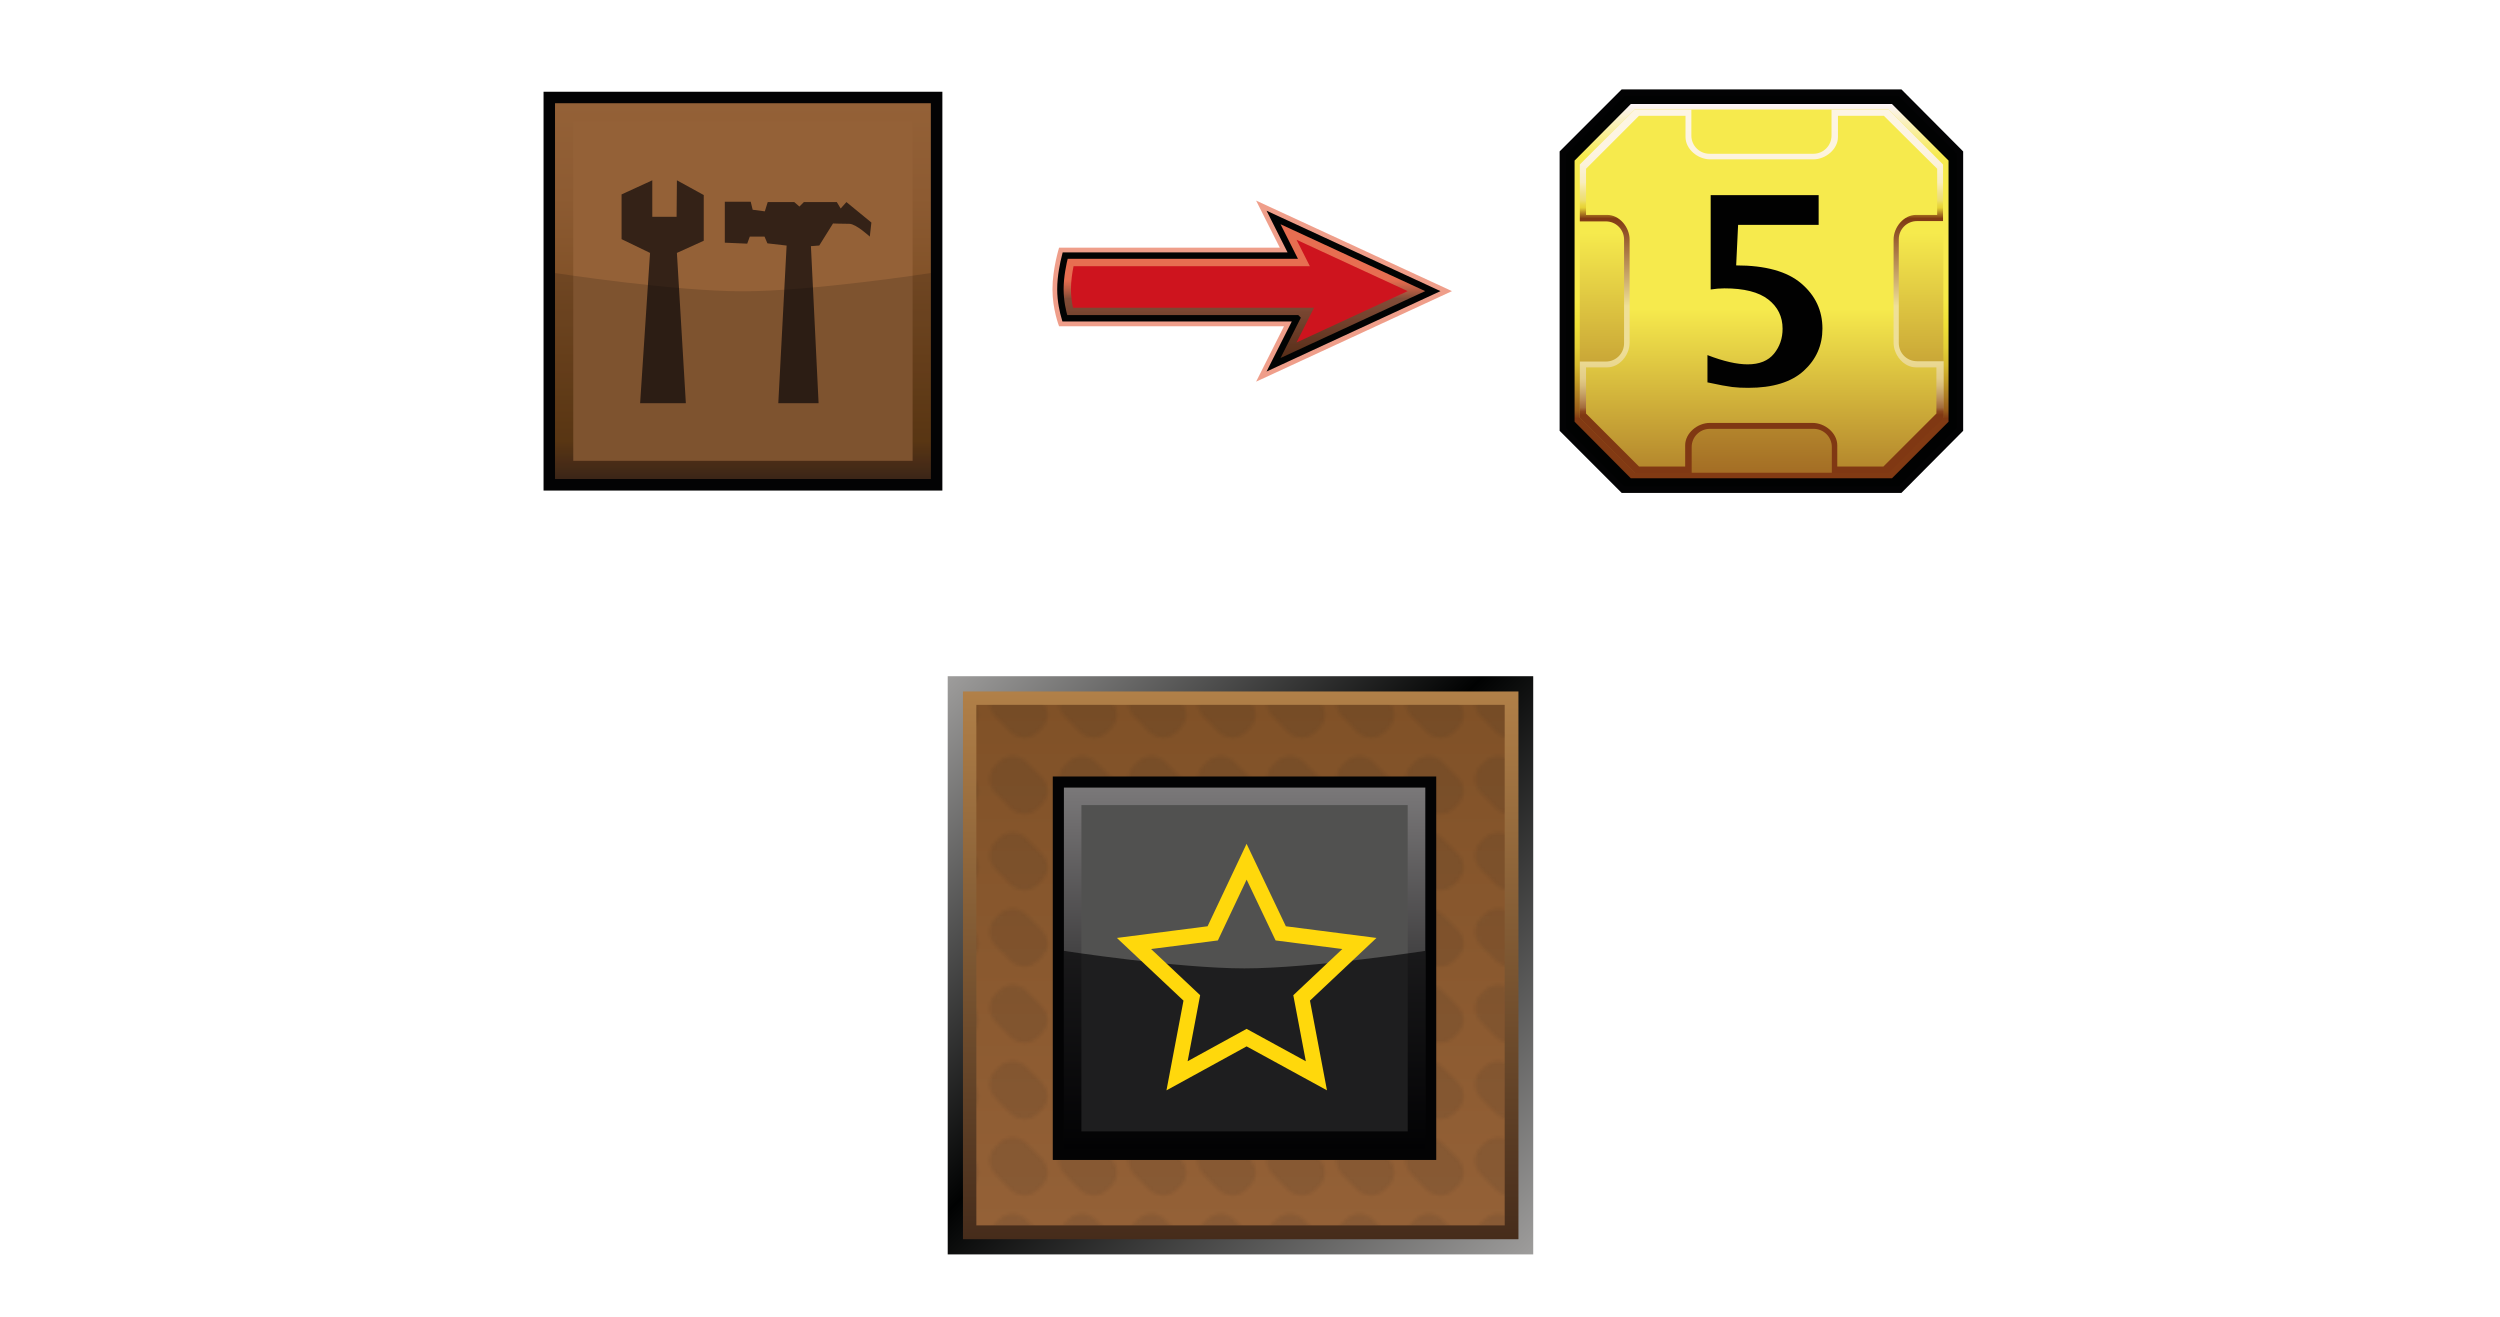 <?xml version="1.0" encoding="UTF-8"?><svg id="Layer" xmlns="http://www.w3.org/2000/svg" xmlns:xlink="http://www.w3.org/1999/xlink" viewBox="0 0 721 379.91"><defs><style>.cls-1{fill:url(#linear-gradient-2);}.cls-2{fill:url(#linear-gradient-6);}.cls-3{fill:#946137;}.cls-4{stroke:#ffd80c;stroke-width:4.43px;}.cls-4,.cls-5,.cls-6,.cls-7{stroke-miterlimit:10;}.cls-4,.cls-5,.cls-8{fill:none;}.cls-5{stroke:#020303;stroke-width:1.85px;}.cls-9{fill:#1f1f1e;}.cls-6{fill:#fff;opacity:0;stroke:#1d1d1b;}.cls-10{fill:url(#Nowy_wzorek_3);opacity:.1;}.cls-10,.cls-11,.cls-12,.cls-13{isolation:isolate;}.cls-14{fill:url(#linear-gradient-10);}.cls-11{opacity:.15;}.cls-11,.cls-13,.cls-15{fill:#030304;}.cls-16{fill:#ce141e;}.cls-12{fill:#e03e17;opacity:.5;}.cls-17{fill:url(#linear-gradient-5);}.cls-13{opacity:.64;}.cls-18{fill:url(#linear-gradient-7);}.cls-7{fill:#010202;stroke:#030304;stroke-width:1.87px;}.cls-19{fill:url(#linear-gradient-9);}.cls-20{fill:#515150;}.cls-21{fill:url(#linear-gradient-3);}.cls-22{fill:url(#linear-gradient);}.cls-23{fill:url(#linear-gradient-4);}.cls-24{fill:#342217;}.cls-25{fill:#010101;}.cls-26{fill:url(#linear-gradient-8);}</style><linearGradient id="linear-gradient" x1="508.03" y1="207.02" x2="508.03" y2="314.96" gradientTransform="translate(0 344.95) scale(1 -1)" gradientUnits="userSpaceOnUse"><stop offset=".16" stop-color="#823a13"/><stop offset=".18" stop-color="#985c1a"/><stop offset=".22" stop-color="#ae7d22"/><stop offset=".26" stop-color="#c39d26"/><stop offset=".3" stop-color="#d6b92e"/><stop offset=".35" stop-color="#e4cf36"/><stop offset=".41" stop-color="#efe036"/><stop offset=".48" stop-color="#f6e947"/><stop offset=".58" stop-color="#f8ea4e"/><stop offset=".86" stop-color="#f6ea4d"/><stop offset="1" stop-color="#fcf4f9"/></linearGradient><linearGradient id="linear-gradient-2" x1="508.03" y1="320.7" x2="508.03" y2="155.72" gradientTransform="translate(0 344.95) scale(1 -1)" gradientUnits="userSpaceOnUse"><stop offset=".26" stop-color="#f6ea4d"/><stop offset=".86" stop-color="#803813"/></linearGradient><linearGradient id="linear-gradient-3" x1="508.08" y1="208.51" x2="508.08" y2="313.36" gradientTransform="translate(0 344.95) scale(1 -1)" gradientUnits="userSpaceOnUse"><stop offset=".16" stop-color="#803813"/><stop offset=".17" stop-color="#8c471e"/><stop offset=".18" stop-color="#a26b3c"/><stop offset=".2" stop-color="#b78954"/><stop offset=".22" stop-color="#c7a468"/><stop offset=".24" stop-color="#d7bb7a"/><stop offset=".26" stop-color="#e2cc88"/><stop offset=".3" stop-color="#ead891"/><stop offset=".34" stop-color="#eede97"/><stop offset=".46" stop-color="#efe097"/><stop offset=".7" stop-color="#803813"/><stop offset=".73" stop-color="#e6d234"/><stop offset=".74" stop-color="#ebd948"/><stop offset=".75" stop-color="#eede6d"/><stop offset=".77" stop-color="#f0e28a"/><stop offset=".79" stop-color="#f8ebaa"/><stop offset=".8" stop-color="#f8edbf"/><stop offset=".83" stop-color="#faf0cf"/><stop offset=".85" stop-color="#fcf2da"/><stop offset=".89" stop-color="#fdf4e1"/><stop offset=".99" stop-color="#fdf5e3"/></linearGradient><linearGradient id="linear-gradient-4" x1="508.04" y1="297.98" x2="508.04" y2="136.16" gradientTransform="translate(0 344.95) scale(1 -1)" gradientUnits="userSpaceOnUse"><stop offset=".26" stop-color="#f6ea4d"/><stop offset=".77" stop-color="#803813"/></linearGradient><linearGradient id="linear-gradient-5" x1="359.52" y1="256.76" x2="359.52" y2="299.24" gradientTransform="translate(0 361.95) scale(1 -1)" gradientUnits="userSpaceOnUse"><stop offset="0" stop-color="#532a15"/><stop offset=".45" stop-color="#532a15" stop-opacity=".7"/><stop offset=".58" stop-color="#e03e17" stop-opacity=".5"/><stop offset="1" stop-color="#e03e17" stop-opacity=".5"/></linearGradient><linearGradient id="linear-gradient-6" x1="-712.25" y1="1476.48" x2="-635.6" y2="1399.85" gradientTransform="translate(-326.14 -1409.51) rotate(-45)" gradientUnits="userSpaceOnUse"><stop offset="0" stop-color="#462c1b"/><stop offset=".05" stop-color="#58351a"/><stop offset=".1" stop-color="#683f16"/><stop offset=".32" stop-color="#77491f"/><stop offset=".75" stop-color="#8d5b32"/><stop offset="1" stop-color="#946137"/></linearGradient><linearGradient id="linear-gradient-7" x1="441.65" y1="614.94" x2="273.84" y2="447.13" gradientTransform="translate(0 -252.64)" gradientUnits="userSpaceOnUse"><stop offset="0" stop-color="#9e9d9c"/><stop offset=".54" stop-color="#010202"/><stop offset="1" stop-color="#9e9d9c"/></linearGradient><linearGradient id="linear-gradient-8" x1="357.82" y1="610.03" x2="357.82" y2="452.06" gradientTransform="translate(0 -252.64)" gradientUnits="userSpaceOnUse"><stop offset="0" stop-color="#462c1b"/><stop offset="1" stop-color="#b18048"/></linearGradient><linearGradient id="linear-gradient-9" x1="357.76" y1="606.03" x2="357.76" y2="455.91" gradientTransform="translate(0 -252.64)" gradientUnits="userSpaceOnUse"><stop offset="0" stop-color="#946137"/><stop offset="1" stop-color="#805127"/></linearGradient><pattern id="Nowy_wzorek_3" x="0" y="0" width="19.7" height="21.7" patternTransform="translate(43.9 16649.47)" patternUnits="userSpaceOnUse" viewBox="0 0 19.7 21.7"><g><rect class="cls-8" width="19.7" height="21.7"/><g><rect class="cls-8" width="19.7" height="21.7"/><g><rect class="cls-8" width="19.7" height="21.7"/><g><rect class="cls-8" width="19.7" height="21.7"/><g><rect class="cls-8" width="19.7" height="21.7"/><path class="cls-9" d="M16.6,8.7c2.1,2.1,2.1,5.6,0,7.7l-1.2,1.2c-2.1,2.1-5.6,2.1-7.8,0L3.1,13c-2.1-2.1-2.1-5.6,0-7.7l1.2-1.2c2.1-2.1,5.6-2.1,7.7,0l4.6,4.6Z"/></g></g></g></g></g></pattern><linearGradient id="linear-gradient-10" x1="-598.02" y1="1375.95" x2="-524.32" y2="1302.23" gradientTransform="translate(-191.13 -1064.43) rotate(-45)" gradientUnits="userSpaceOnUse"><stop offset="0" stop-color="#030304"/><stop offset="1" stop-color="#7a7879"/></linearGradient></defs><rect class="cls-6" x=".5" y=".5" width="720" height="378.91"/><g id="mln"><polygon id="obram_czarne" class="cls-7" points="468.08 26.71 450.73 44.06 450.73 123.86 468.08 141.22 547.98 141.22 565.24 123.86 565.24 44.06 547.98 26.71 468.08 26.71"/><polygon id="obram_zolte" class="cls-22" points="470.33 30 454.11 46.31 454.11 121.62 470.33 137.94 545.64 137.94 561.96 121.62 561.96 46.31 545.64 30 470.33 30"/><polygon id="tlo_wew" class="cls-1" points="471.46 31.59 455.61 47.44 455.61 120.49 471.46 136.34 544.6 136.34 560.46 120.49 560.46 47.44 544.6 31.59 471.46 31.59"/><path id="obram_skosne" class="cls-21" d="M552.86,104.18c-2.91,0-5.25-2.34-5.25-5.25v-29.92c0-2.91,2.34-5.25,5.25-5.25h7.51v-16.32l-15.75-15.85h-16.41v7.51c0,2.91-2.34,5.25-5.25,5.25h-29.92c-2.91,0-5.25-2.34-5.25-5.25v-7.51h-16.32l-15.85,15.85v16.41h7.51c2.91,0,5.25,2.34,5.25,5.25v29.92c0,2.91-2.34,5.25-5.25,5.25h-7.51v16.32l15.85,15.85h16.41v-7.51c0-2.91,2.34-5.25,5.25-5.25h29.92c2.91,0,5.25,2.34,5.25,5.25v7.51h16.41l15.85-15.85v-16.41h-7.7Z"/><path id="tlo_zew" class="cls-23" d="M552.58,105.95c-3.56,0-6.47-3.56-6.47-7.12v-29.73c0-3.56,2.91-7.12,6.47-7.12h6.1v-13.31l-15.38-15.28h-13.23v6.1c0,3.56-3.56,6.47-7.12,6.47h-29.73c-3.56,0-7.12-2.91-7.12-6.47v-6.1h-13.41l-15.28,15.28v13.31h6.1c3.56,0,6.47,3.56,6.47,7.12v29.73c0,3.56-2.91,7.12-6.47,7.12h-6.1v13.31l15.28,15.28h13.31v-6.1c0-3.56,3.56-6.47,7.12-6.47h29.63c3.56,0,7.12,2.91,7.12,6.47v6.1h13.31l15.28-15.28v-13.31h-5.89Z"/></g><path class="cls-25" d="M492.43,110.29v-7.88c4.62,1.79,8.49,2.67,11.59,2.67,3.4,0,5.93-1.03,7.59-3.06s2.49-4.44,2.49-7.21c0-3.49-1.38-6.3-4.13-8.44s-6.97-3.21-12.64-3.21c-1.33,0-2.64,.12-3.97,.33v-27.22h31.14v8.58h-23.23l-.56,11.69c8.45,0,14.7,1.73,18.78,5.21,4.07,3.48,6.1,7.81,6.1,13,0,4.84-1.79,8.9-5.38,12.18-3.59,3.28-8.93,4.92-16.01,4.92-1.71,0-3.25-.07-4.63-.24s-3.77-.6-7.16-1.34h.01Z"/><g id="arrow"><path class="cls-12" d="M418.73,83.95l-56.47-26.1,6.83,13.57h-63.65s-1.91,6.12-1.91,12,1.91,10.68,1.91,10.68h64.86l-8.04,15.97,56.47-26.1h0Z"/><path class="cls-17" d="M374.03,91.79h-66.94c-.51-1.74-1.27-4.87-1.27-8.37,0-3.72,.83-7.58,1.37-9.7h65.64l-5.54-11,45.94,21.24-45.94,21.24,6.75-13.4h0Z"/><path class="cls-16" d="M378.97,88.76h-69.52c-.31-1.48-.59-3.35-.59-5.34,0-2.32,.37-4.74,.75-6.65h68.15l-3.84-7.62,32.05,14.81-32.05,14.81,5.05-10.03h0v.02Z"/><path class="cls-5" d="M374.03,91.79h-66.94c-.51-1.74-1.27-4.87-1.27-8.37,0-3.72,.83-7.58,1.37-9.7h65.64l-5.54-11,45.94,21.24-45.94,21.24,6.75-13.4h0Z"/></g><g id="steel"><rect class="cls-15" x="156.76" y="26.46" width="115.02" height="115.02"/><rect class="cls-2" x="160.07" y="29.77" width="108.38" height="108.38"/><rect class="cls-3" x="165.33" y="35.03" width="97.87" height="97.87"/><g><path class="cls-24" d="M224.46,116.29l2.4-45.47-5.54-.64-.83-1.94h-4.25l-.74,2.03-6.46-.28v-11.81h7.47l.56,2.31,3.51,.46,.83-2.67h7.66l1.48,1.29,1.29-1.29h9.5l1.11,1.85,1.66-1.85,7.2,5.9-.46,4.06s-3.97-3.69-5.9-3.69-4.71-.1-4.71-.1l-3.97,6.36-2.4,.18,2.21,45.29h-11.62Z"/><polygon class="cls-24" points="202.96 56.25 195.22 52 195.13 62.52 188.12 62.52 188.12 52 179.26 56.07 179.26 68.97 187.47 72.94 184.61 116.29 197.8 116.29 195.22 72.94 202.96 69.43 202.96 56.25"/></g><path id="darker" class="cls-11" d="M268.45,138.15h-108.38v-59.4s34.12,5.26,54.14,5.26,54.24-5.26,54.24-5.26v59.4Z"/></g><g id="prodBg"><rect id="external-border" class="cls-18" x="273.32" y="195.02" width="168.86" height="166.75"/><rect id="internal-border" class="cls-26" x="277.72" y="199.42" width="160.2" height="157.97"/><rect id="bg" class="cls-19" x="281.58" y="203.28" width="152.37" height="150.12"/><rect id="bgPattern" class="cls-10" x="281.58" y="203.28" width="152.37" height="150.12"/></g><g id="titan"><rect class="cls-15" x="303.62" y="223.94" width="110.59" height="110.59"/><rect class="cls-14" x="306.83" y="227.14" width="104.23" height="104.23"/><rect class="cls-20" x="311.88" y="232.19" width="94.1" height="94.1"/><path id="darker-2" class="cls-13" d="M411.04,331.35h-104.23v-57.12s32.82,5.05,52.07,5.05,52.16-5.05,52.16-5.05v57.12h0Z"/><polygon class="cls-4" points="359.52 248.52 369.36 269.18 392.05 272.1 375.39 287.8 379.65 310.26 359.52 299.25 339.46 310.26 343.72 287.8 327.04 272.1 349.75 269.18 359.52 248.52"/></g></svg>